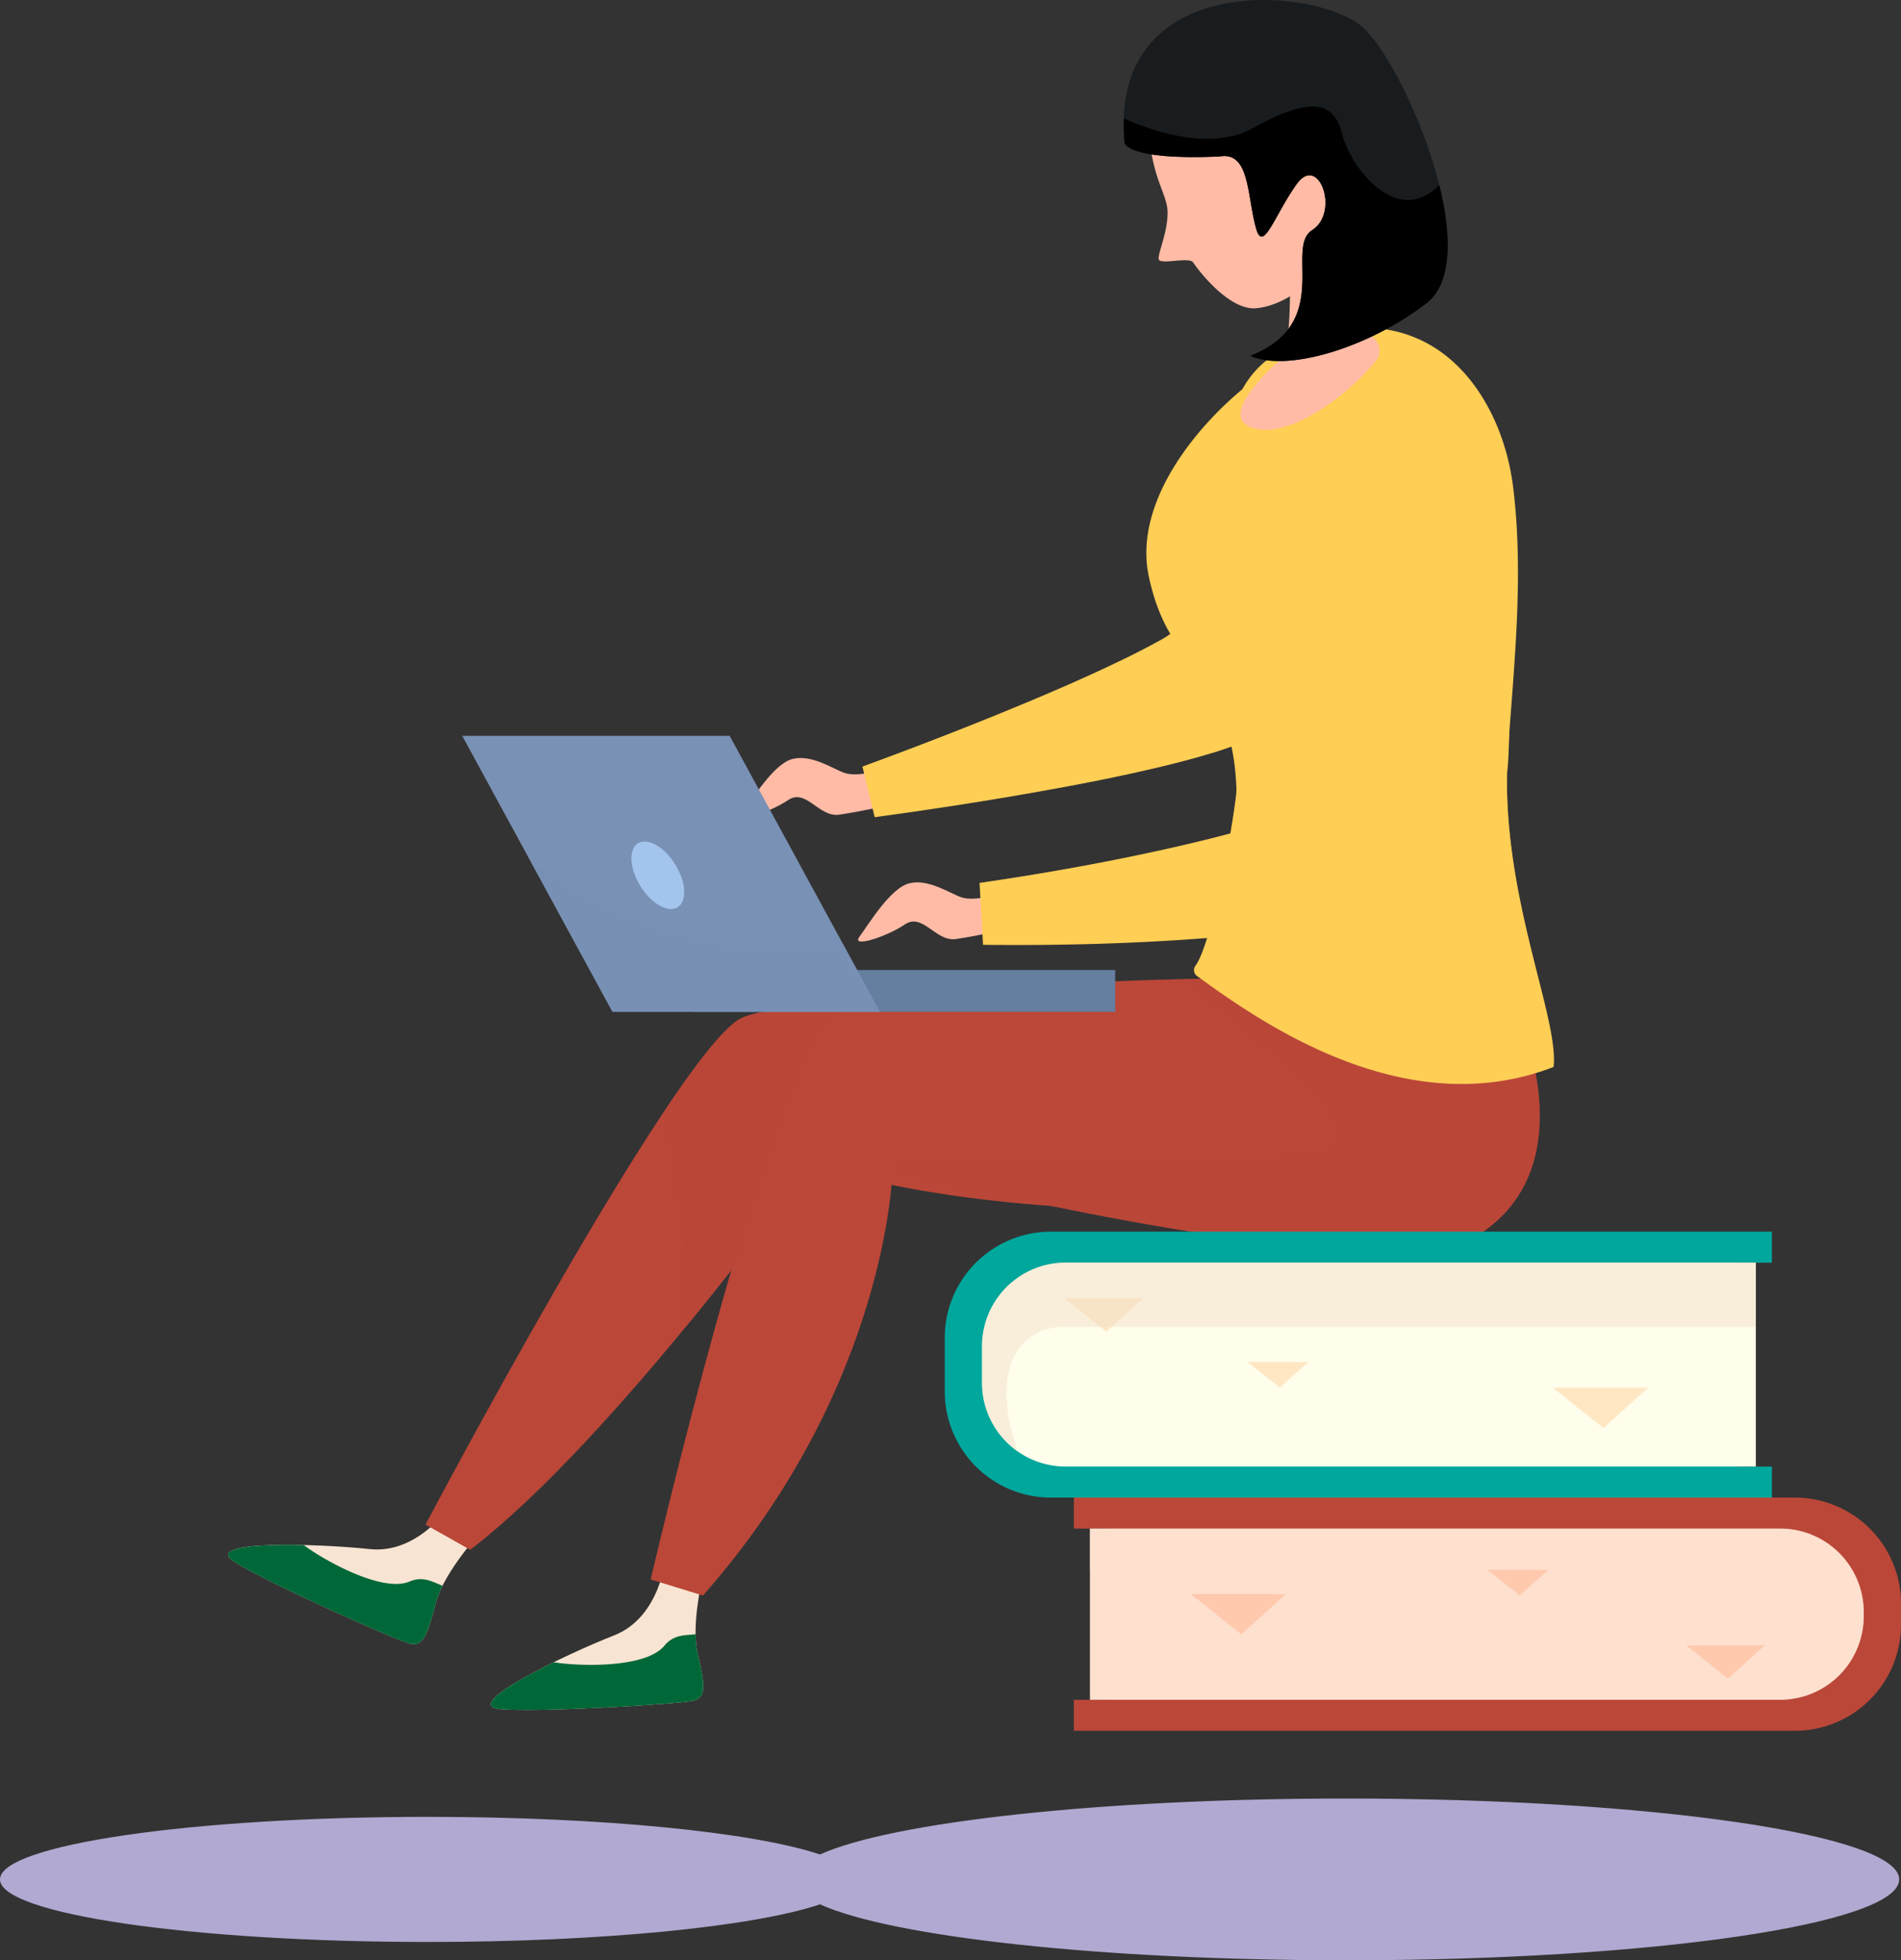 <svg xmlns="http://www.w3.org/2000/svg" width="264.139" height="272.313" viewBox="0 0 264.139 272.313">
  <rect x="0" y="0" width="264.139" height="272.313" fill="#333333" stroke="none"/>
  <defs>
    <style>
      .cls-1 {
        fill: #f8e4d2;
      }

      .cls-2 {
        fill: #006838;
      }

      .cls-3, .cls-4 {
        fill: #bb4738;
      }

      .cls-15, .cls-19, .cls-20, .cls-4, .cls-7 {
        opacity: 0.5;
      }

      .cls-15, .cls-18, .cls-19, .cls-20, .cls-21, .cls-4, .cls-7 {
        mix-blend-mode: multiply;
        isolation: isolate;
      }

      .cls-5 {
        fill: #ffbba6;
      }

      .cls-6, .cls-7 {
        fill: #ffce55;
      }

      .cls-8 {
        fill: #00a79d;
      }

      .cls-9 {
        fill: #fffdeb;
      }

      .cls-10, .cls-20 {
        fill: #fee0cf;
      }

      .cls-11 {
        fill: #191c1e;
      }

      .cls-12 {
        fill: #647fa0;
      }

      .cls-13, .cls-15 {
        fill: #7991b4;
      }

      .cls-14 {
        fill: #a2c4ed;
      }

      .cls-16 {
        fill: #ffe7c4;
      }

      .cls-17 {
        fill: #ffc9ae;
      }

      .cls-19 {
        fill: #f4e0cb;
      }

      .cls-21 {
        fill: #d1c7f9;
        opacity: 0.8;
      }
    </style>
  </defs>
  <g id="model2" transform="translate(-3352.077 1187.859)">
    <g id="Group_21" data-name="Group 21" transform="translate(3383.776 -1187.859)">
      <path id="Path_139" data-name="Path 139" class="cls-1" d="M1099.556,623.563s-5.43,5.755-6.657,10.3c-1.122,4.383-1.736,6.132-3.617,5.649s-19.331-8.214-24.315-11.331,11.817-2.548,18.744-1.8,11.425-6.365,11.425-6.365Z" transform="translate(-1064.057 -411.189)"/>
      <path id="Path_140" data-name="Path 140" class="cls-2" d="M1092.9,633.4a13.238,13.238,0,0,1,.954-2.4c-1.247-.437-2.636-1.407-4.572-.587-3.8,1.628-11.967-2.987-14.717-5.052-6.624-.152-12.9.289-9.6,2.357,4.984,3.117,22.435,10.847,24.315,11.331S1091.776,637.784,1092.9,633.4Z" transform="translate(-1064.057 -410.723)"/>
      <path id="Path_141" data-name="Path 141" class="cls-3" d="M1236.88,559.478s-.468,27.848-49,25.642c-29.937-.63-44.909-6.368-44.909-6.368s-27.576,38.389-47.487,53.6l-6.213-3.5s34.233-64.8,43.687-70.261c7.247-3.887,72.14-5.64,72.14-5.64Z" transform="translate(-1061.849 -417.061)"/>
      <path id="Path_142" data-name="Path 142" class="cls-4" d="M1119.8,571.179c1.616,8.714,3.567,20.8,2.965,30,10.015-12.163,17.536-22.628,17.536-22.628a67.07,67.07,0,0,0,7.452,2.116c.771-5.7,2.336-16.99,2.863-18.576a24.262,24.262,0,0,0,.848-6.836c-10.344.825-18.818,1.863-21.177,3.128C1127.984,559.714,1124.2,564.59,1119.8,571.179Z" transform="translate(-1059.176 -416.859)"/>
      <path id="Path_143" data-name="Path 143" class="cls-1" d="M1127.485,627.959s-2.161,7.613-1.151,12.213c1.026,4.407,1.289,6.24-.6,6.68s-20.941,1.634-26.8,1.168,9.31-7.713,15.8-10.244,7.2-10.919,7.2-10.919Z" transform="translate(-1061.119 -410.59)"/>
      <path id="Path_144" data-name="Path 144" class="cls-3" d="M1239.4,560.513s7.569,18.236-5.505,27.526-82.245-8.474-82.245-8.474-.536,29.893-26.342,59.141l-7.263-2.235s14.96-64.468,24.25-77.887c16.172-5.85,60.288-5.64,60.288-5.64Z" transform="translate(-1059.33 -417.061)"/>
      <path id="Path_145" data-name="Path 145" class="cls-2" d="M1126.334,639.307a13.171,13.171,0,0,1-.261-2.569c-1.309.187-2.99-.033-4.328,1.588-2.618,3.2-11.995,2.872-15.387,2.31-5.947,2.92-11.314,6.21-7.428,6.519,5.861.466,24.91-.729,26.8-1.168S1127.36,643.714,1126.334,639.307Z" transform="translate(-1061.119 -409.725)"/>
      <path id="Path_146" data-name="Path 146" class="cls-4" d="M1231.189,588.039c13.074-9.29,5.505-27.526,5.505-27.526l-36.816-7.569s-3.918-.017-9.827.111c.337,1.624,19.731,14.075,21.344,21.605,1.645,7.679-56.892.761-62.452,4.9C1148.944,579.565,1218.114,597.329,1231.189,588.039Z" transform="translate(-1056.625 -417.061)"/>
      <path id="Path_147" data-name="Path 147" class="cls-5" d="M1148.3,526.665s-2.745.786-4.36.221-4.52-2.583-7.184-1.937-5.733,5.812-6.943,7.427,3.794,0,6.3-1.7,4.278,2.423,7.1,2.02,6.544-1.252,6.544-1.252Z" transform="translate(-1058.316 -419.523)"/>
      <path id="Path_148" data-name="Path 148" class="cls-6" d="M1212.506,471.76a13.136,13.136,0,0,0-16,10.512c-.6,3.466-1.257,6.916-1.969,10.273-.834,3.947-1.767,7.858-2.862,11.429-.522,1.828-1.133,3.506-1.7,4.963,0,0-.4.968-.421,1.014-.862,2.075-2.011,2.634-3.988,3.686-1.74.926-3.543,1.846-5.408,2.718-3.7,1.771-7.544,3.455-11.422,5.082-7.753,3.259-15.7,6.34-23.64,9.253l1.7,7.031c8.556-1.168,17.028-2.481,25.566-4.051,4.269-.782,8.542-1.634,12.866-2.643,2.16-.488,4.338-1.052,6.555-1.67,1.126-.344,2.213-.623,3.378-1.028l1.749-.611.877-.309a17.7,17.7,0,0,0,1.6-.9,19.845,19.845,0,0,0,2.964-2.2l1.8-1.872.874-.969.632-.835,1.255-1.694a70.97,70.97,0,0,0,4-6.422c2.369-4.189,4.332-8.278,6.195-12.386,1.594-3.53,3.093-7.019,4.525-10.528A13.19,13.19,0,0,0,1212.506,471.76Z" transform="translate(-1056.961 -424.2)"/>
      <path id="Path_149" data-name="Path 149" class="cls-7" d="M1200.9,521.947l.874-1.111.632-.96,1.255-1.946c1.549-2.548,2.86-4.988,4-7.374,2.369-4.809,4.332-9.5,6.195-14.221,1.594-4.054,3.093-8.06,4.525-12.088a17.04,17.04,0,0,0,.668-2.468,13.145,13.145,0,0,0-25.8.493c-.6,3.466-1.257,6.916-1.969,10.273-.834,3.947-1.767,7.858-2.862,11.429-.522,1.828-1.133,3.506-1.7,4.963l-.421,1.014c-.862,2.075-2.011,2.634-3.988,3.686l-.035.017c1.2,4.99,2.607,11.788,2.726,16.6,1.175-.3,2.335-.566,3.528-.9,1.126-.344,2.214-.623,3.378-1.028l1.749-.611.877-.309a17.7,17.7,0,0,0,1.6-.9c.365-.228.767-.5,1.164-.774a14.8,14.8,0,0,0,1.8-1.632Z" transform="translate(-1053.706 -424.2)"/>
      <path id="Path_150" data-name="Path 150" class="cls-5" d="M1163.212,542.549s-2.745.787-4.36.222-4.521-2.583-7.185-1.937-5.731,5.812-6.942,7.427,3.793,0,6.3-1.7,4.279,2.423,7.1,2.02,6.544-1.252,6.544-1.252Z" transform="translate(-1057.01 -418.132)"/>
      <path id="Path_151" data-name="Path 151" class="cls-8" d="M1265.832,617.957V589.632h4.71v-4.308H1170.36a14.747,14.747,0,0,0-14.747,14.747v7.446a14.747,14.747,0,0,0,14.747,14.747h100.182v-4.308Z" transform="translate(-1056.041 -414.226)"/>
      <path id="Path_152" data-name="Path 152" class="cls-6" d="M1231.621,528.576c.854-12.125,2.216-24.523.7-36.648-1.16-9.306-6.5-19.242-16.275-21.559-5.271-1.247-9.45.07-13.413,2.4a69.353,69.353,0,0,0-6.1,4.2c-7.359,5.467-17.163,16.753-14.808,27.516,1.254,5.73,3.217,8.786,6.637,13.1,3.807,4.8,5.328,10.351,5.524,16.413.058,1.8-3.142,21.043-5.722,24.537a1,1,0,0,0,.251,1.387c8.732,6.347,28.918,20.613,49.521,12.63C1238.756,565.494,1230.264,547.844,1231.621,528.576Z" transform="translate(-1053.785 -424.333)"/>
      <path id="Path_153" data-name="Path 153" class="cls-9" d="M1171.981,589.285a11.605,11.605,0,0,0-11.605,11.605V606a11.605,11.605,0,0,0,11.605,11.605h95.912V589.285Z" transform="translate(-1055.624 -413.88)"/>
      <path id="Path_154" data-name="Path 154" class="cls-3" d="M1176.819,647.381V623.6h-4.71v-4.309H1272.29a14.748,14.748,0,0,1,14.747,14.748v2.9a14.747,14.747,0,0,1-14.747,14.747H1172.109v-4.308Z" transform="translate(-1054.596 -411.253)"/>
      <path id="Path_155" data-name="Path 155" class="cls-10" d="M1270.073,623.253a11.605,11.605,0,0,1,11.605,11.605v.57a11.606,11.606,0,0,1-11.605,11.606H1174.16V623.253Z" transform="translate(-1054.417 -410.906)"/>
      <path id="Path_156" data-name="Path 156" class="cls-5" d="M1196.732,433.117c-7.18.234-14.829,3.357-15.023,9.933-.259,8.7,2.587,11.156,2.582,14.029s-1.37,5.65-1.234,6.483,4.258-.386,4.793.455,4.91,6.691,8.734,6.356c4.977-.435,9.853-5.453,12.3-9.151,4.652-7.028,6.166-21.45-2.6-26.286A19.424,19.424,0,0,0,1196.732,433.117Z" transform="translate(-1053.757 -427.553)"/>
      <path id="Path_157" data-name="Path 157" class="cls-5" d="M1212.107,472.785a26.118,26.118,0,0,1-6.344-17.456s-8.072.256-6.344,4.691.28,14.9.28,14.9-10.444,8.543-4.419,10.183c5.3,1.442,13.525-5.079,16.942-9.391A2.257,2.257,0,0,0,1212.107,472.785Z" transform="translate(-1052.732 -425.607)"/>
      <path id="Path_158" data-name="Path 158" class="cls-11" d="M1178.594,447.878s.391,2.418,13.191,1.864c4.282-.776,3.807,5.6,5.1,10.054.973,3.361,2.535-1.889,5.614-6.208s6.038,3.918,2.163,6.377,3.015,12.881-8.593,17.468c5.01,2.276,16.253-1.008,24.447-7.281s-2.5-32.071-8.507-38.079S1176.255,423.482,1178.594,447.878Z" transform="translate(-1054.04 -428)"/>
      <g id="Group_20" data-name="Group 20" transform="translate(32.527 102.221)">
        <rect id="Rectangle_4" data-name="Rectangle 4" class="cls-12" width="58.533" height="5.81" transform="translate(32.196 32.529)"/>
        <path id="Path_159" data-name="Path 159" class="cls-13" d="M1093.965,521.992h37.16L1152,560.33h-37.16Z" transform="translate(-1093.965 -521.992)"/>
        <path id="Path_160" data-name="Path 160" class="cls-14" d="M1122.428,540.179c1.013,2.592.41,4.692-1.346,4.692s-4-2.1-5.014-4.692-.409-4.692,1.347-4.692S1121.416,537.588,1122.428,540.179Z" transform="translate(-1092.073 -520.81)"/>
        <path id="Path_161" data-name="Path 161" class="cls-15" d="M1114.062,558.907h37.161l-5.1-9.376c-18.813,2.942-34.066-4.72-43.3-11.281Z" transform="translate(-1093.19 -520.568)"/>
      </g>
      <path id="Path_162" data-name="Path 162" class="cls-16" d="M1194.3,601.969h8.438l-3.956,3.57Z" transform="translate(-1052.653 -412.769)"/>
      <path id="Path_163" data-name="Path 163" class="cls-17" d="M1224.947,628.519h8.438l-3.956,3.57Z" transform="translate(-1049.97 -410.445)"/>
      <path id="Path_164" data-name="Path 164" class="cls-16" d="M1233.3,605.252h13.252l-6.213,5.606Z" transform="translate(-1049.239 -412.482)"/>
      <path id="Path_165" data-name="Path 165" class="cls-17" d="M1187.034,631.609h13.252l-6.213,5.607Z" transform="translate(-1053.29 -410.174)"/>
      <path id="Path_166" data-name="Path 166" class="cls-16" d="M1170.9,593.829h10.952l-5.135,4.634Z" transform="translate(-1054.703 -413.482)"/>
      <path id="Path_167" data-name="Path 167" class="cls-17" d="M1250.327,638.154h10.952l-5.135,4.634Z" transform="translate(-1047.749 -409.601)"/>
      <path id="Path_168" data-name="Path 168" class="cls-7" d="M1201.664,488.186s1.3,19.763,3.069,29.387c1.386,7.529-4.978,13.107-11.815,16.429-.313,2.471-1.106,7.206-2.095,11.788,10.915-2.182,31.542-6.512,31.583-8.089.056-2.144,3.349-23.419,1.829-27.978S1203.914,487.926,1201.664,488.186Z" transform="translate(-1052.958 -422.731)"/>
      <path id="Path_169" data-name="Path 169" class="cls-7" d="M1230.334,524.015c.03-.431.065-.865.1-1.3-2.9-.536-5.837-.96-6.253-.582-.859.78-21.5,24.123-28.1,27.217,0,0,24.91-4.793,28.1-2.9,2.947,1.752,8.319,14.293,6.816,23.138a34.575,34.575,0,0,0,5.663-1.605C1237.469,560.933,1228.977,543.283,1230.334,524.015Z" transform="translate(-1052.498 -419.771)"/>
      <path id="Path_170" data-name="Path 170" class="cls-6" d="M1232.326,506.605c-.749-5.971-1.634-11.782-2.659-17.589a12.867,12.867,0,1,0-24.808,6.543c1.767,5.169,3.421,10.39,4.9,15.525a137.62,137.62,0,0,1,3.325,13.865c.236,1.147.359,2.17.481,3.188a25,25,0,0,1,.244,2.743l.05.633a1.384,1.384,0,0,0-.017.26l.032.262a21.493,21.493,0,0,1-3.376,1.975,65.5,65.5,0,0,1-6.373,2.562c-4.521,1.562-9.33,2.875-14.2,4.044-9.751,2.321-19.86,4.164-29.869,5.616l.488,8.6c10.513.115,20.886-.14,31.461-.966,5.284-.425,10.595-1,16.043-1.974a82.622,82.622,0,0,0,8.375-1.934,33.735,33.735,0,0,0,9.442-4.255c1.811-1.471,3.915-2.861,5.609-6.659a10.286,10.286,0,0,0,.65-1.83l.445-1.605.4-1.624.174-1.291a40.7,40.7,0,0,0,.438-4.958c.066-1.555.11-3.1.05-4.51A156.359,156.359,0,0,0,1232.326,506.605Z" transform="translate(-1055.652 -423.583)"/>
      <path id="Path_171" data-name="Path 171" class="cls-18" d="M1208.81,445.387c-1.228-4.917-4.845-4.917-12.51-.723-5.787,3.167-13.959.316-17.8-1.4a26.275,26.275,0,0,0,.1,3.419s.391,2.418,13.191,1.864c4.282-.776,3.807,5.6,5.1,10.054.973,3.361,2.535-1.889,5.614-6.208s6.038,3.918,2.163,6.377,3.015,12.88-8.593,17.468c5.01,2.276,16.253-1.008,24.447-7.281,3.635-2.784,3.544-9.415,1.8-16.452C1216.524,458.487,1210,450.14,1208.81,445.387Z" transform="translate(-1054.039 -426.809)"/>
      <path id="Path_172" data-name="Path 172" class="cls-19" d="M1160.376,600.89V606a11.571,11.571,0,0,0,4.929,9.468c-4.1-12.061.688-17.275,6.511-17.275h96.077v-8.914h-95.912A11.605,11.605,0,0,0,1160.376,600.89Z" transform="translate(-1055.624 -413.88)"/>
      <path id="Path_173" data-name="Path 173" class="cls-20" d="M1270.073,623.253H1174.16v5.727h93.787c4.955,0,11.638,5.478,12.147,12.2a11.481,11.481,0,0,0,1.584-5.756v-.57A11.605,11.605,0,0,0,1270.073,623.253Z" transform="translate(-1054.417 -410.906)"/>
    </g>
    <path id="Path_138" data-name="Path 138" class="cls-21" d="M1228.39,636.582c-34.172,0-63.118,3.262-73.108,7.771-9.156-3.073-30.1-5.226-54.5-5.226-32.827,0-59.438,3.891-59.438,8.69s26.611,8.691,59.438,8.691c24.4,0,45.342-2.152,54.5-5.227,9.99,4.51,38.937,7.772,73.108,7.772,42.441,0,76.846-5.03,76.846-11.235S1270.831,636.582,1228.39,636.582Z" transform="translate(2310.731 -1574.597)"/>
  </g>
</svg>
